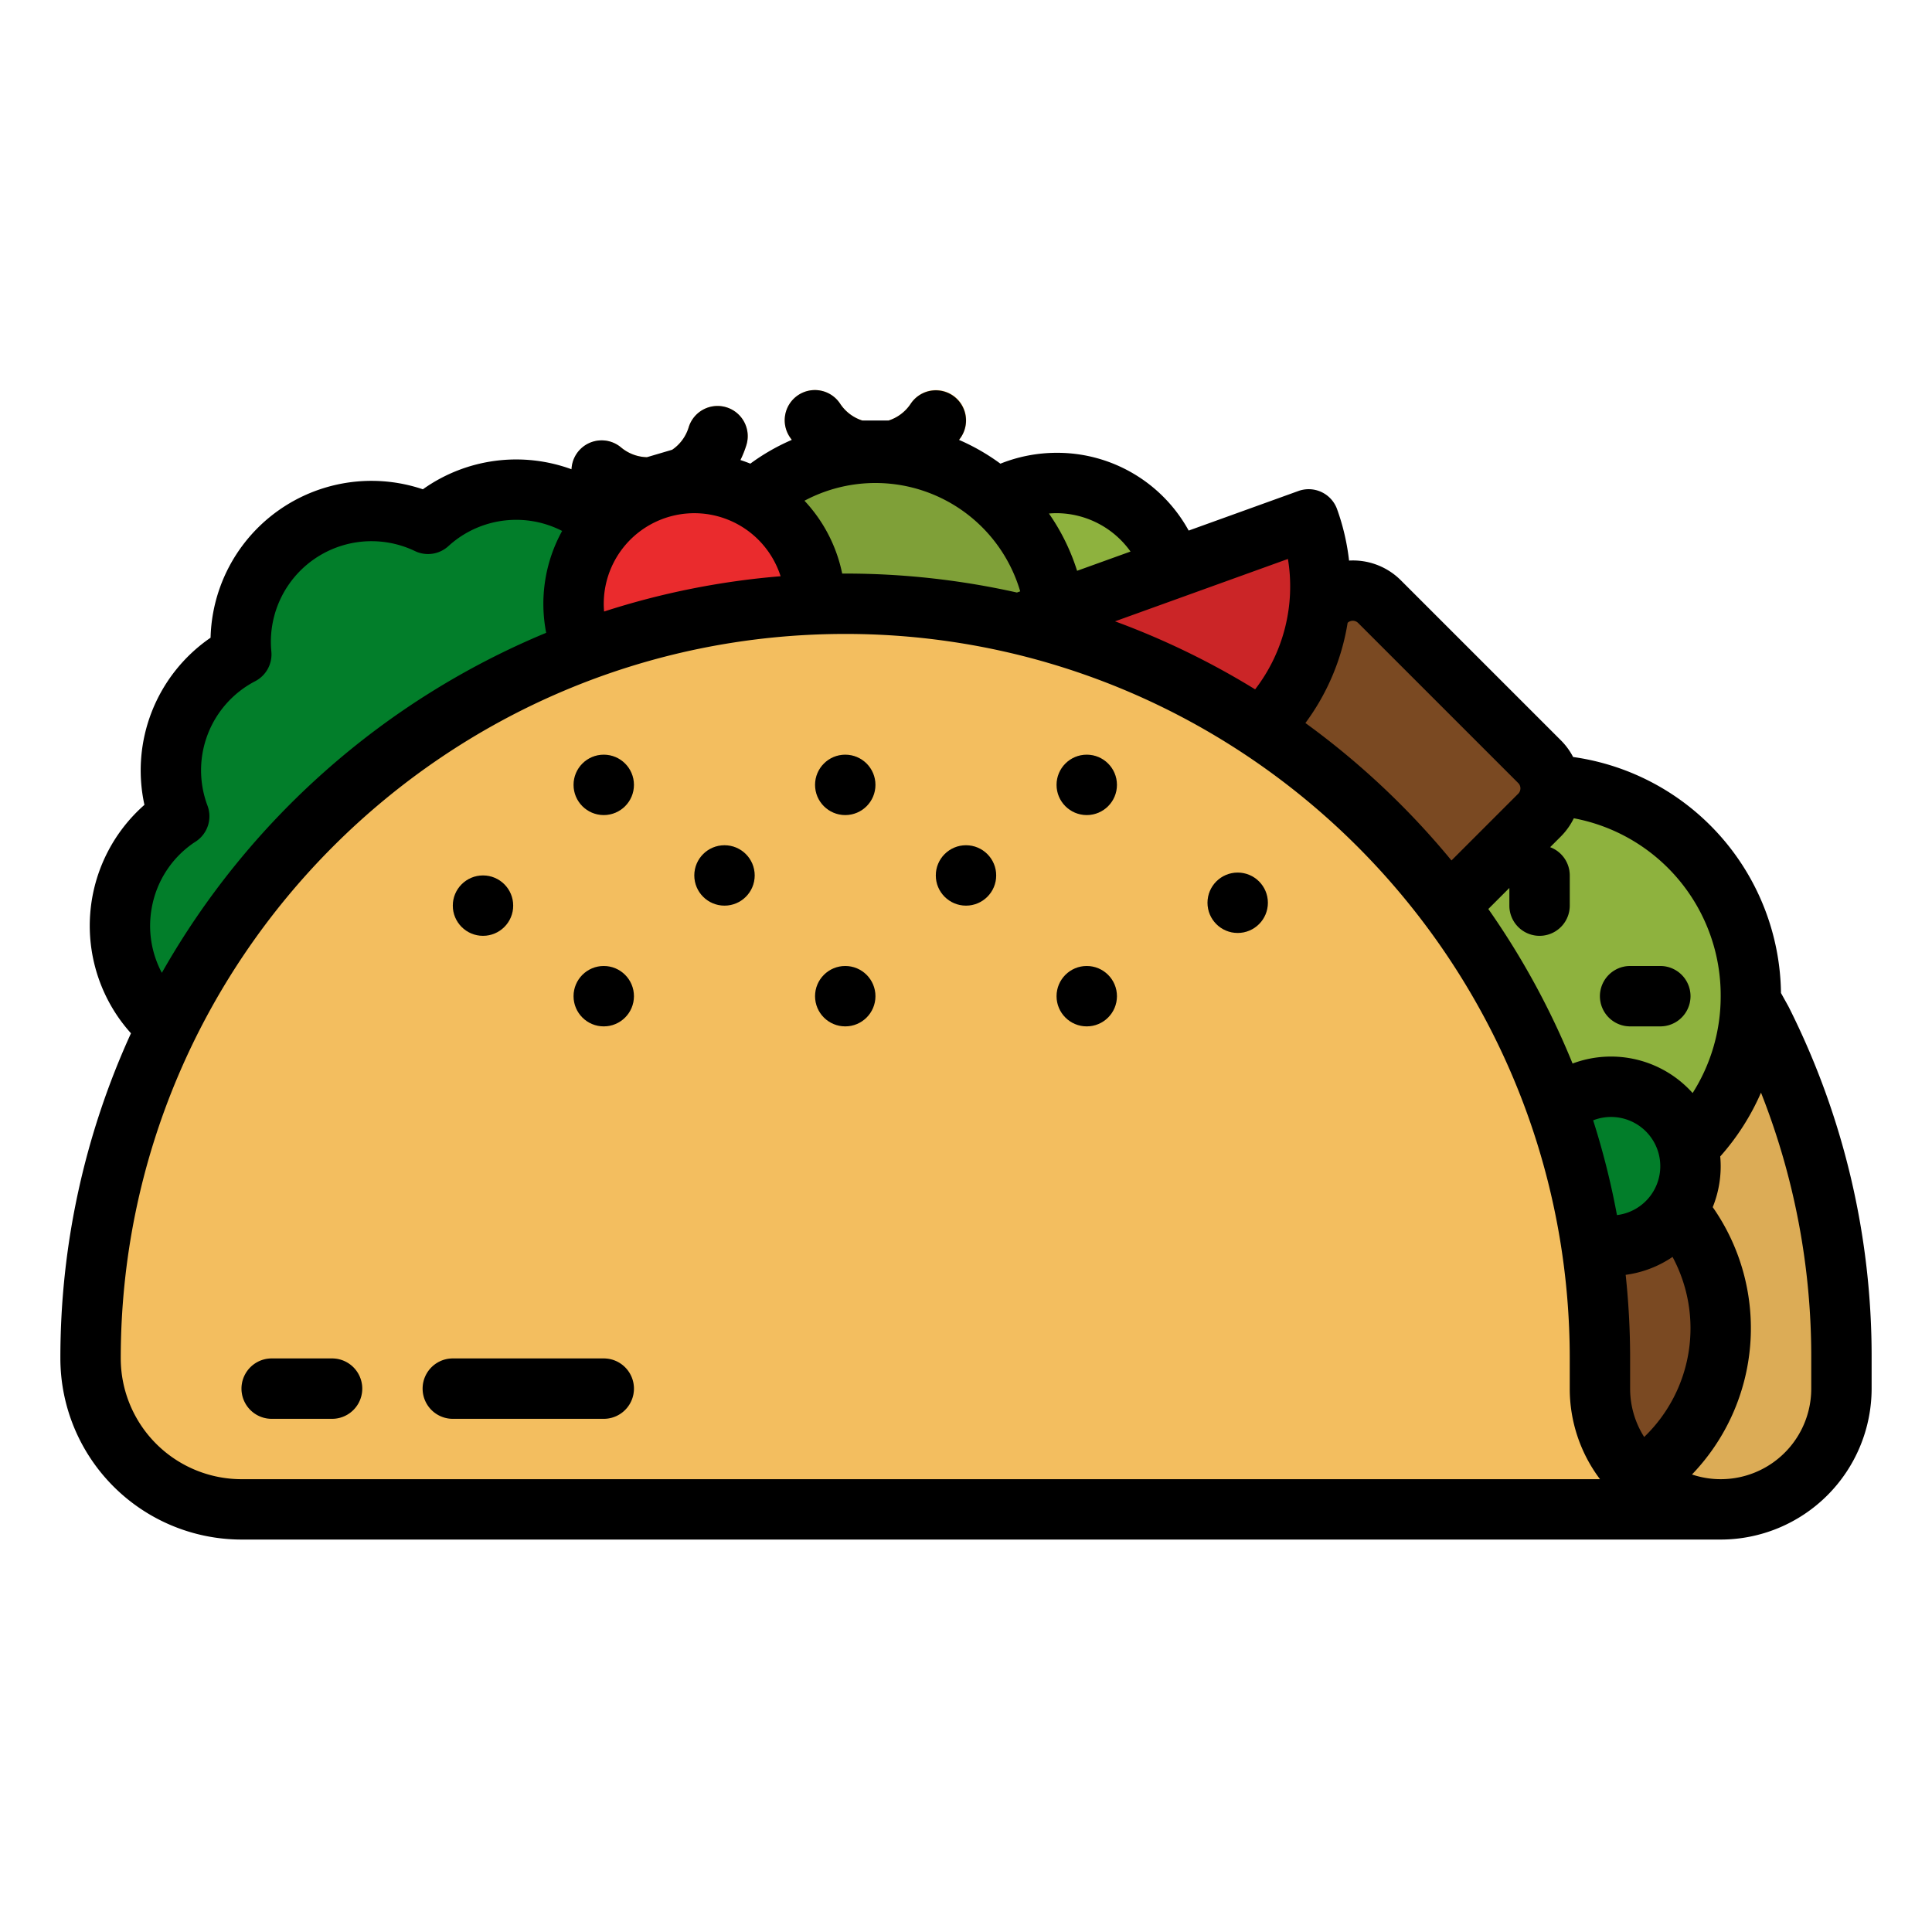 <svg height="512" viewBox="0 0 512 512" width="512" xmlns="http://www.w3.org/2000/svg"><g id="filled_outline" data-name="filled outline"><circle cx="280" cy="160" fill="#8eb23e" r="32"/><path d="m88 400v-40c0-110.457 89.543-200 200-200 110.457 0 200 89.543 200 200v8a32 32 0 0 1 -32 32z" fill="#dcac56"/><circle cx="408" cy="264" fill="#8eb23e" r="56"/><circle cx="408" cy="352" fill="#7a4922" r="48"/><circle cx="426.944" cy="309.056" fill="#027e2a" r="21.056"/><path d="m408 304a8 8 0 0 1 -8-8v-8a8 8 0 0 1 16 0v8a8 8 0 0 1 -8 8z" fill="#7fa038"/><path d="m408 248a8 8 0 0 1 -8-8v-8a8 8 0 0 1 16 0v8a8 8 0 0 1 -8 8z" fill="#7fa038"/><path d="m440 272h-8a8 8 0 0 1 0-16h8a8 8 0 0 1 0 16z" fill="#7fa038"/><rect fill="#7a4922" height="56" rx="10" transform="matrix(.707 .707 -.707 .707 249.223 -200.791)" width="80" x="326.988" y="172.444"/><path d="m346.811 137.642a52.522 52.522 0 1 1 -98.811 35.644z" fill="#cb2527"/><circle cx="232" cy="168" fill="#7fa038" r="48"/><path d="m199.965 194.292a34.667 34.667 0 1 0 -39.725-56.825c-.3.209-.584.429-.874.645a34.611 34.611 0 0 0 -45.935.719 34.661 34.661 0 0 0 -49.484 34.593 34.616 34.616 0 0 0 -16.447 42.895c-.3.2-.607.391-.906.6a34.667 34.667 0 0 0 39.726 56.825z" fill="#027e2a"/><circle cx="184" cy="160" fill="#ea2b2d" r="32"/><path d="m456 400a32 32 0 0 1 -32-32v-8c0-110.457-89.543-200-200-200-110.457 0-200 89.543-200 200a40 40 0 0 0 40 40z" fill="#f3be5f"/><g fill="#dcac56"><circle cx="256" cy="232" r="8"/><circle cx="288" cy="208" r="8"/><circle cx="328" cy="239.243" r="8"/><circle cx="224" cy="208" r="8"/><circle cx="224" cy="264" r="8"/><circle cx="160" cy="264" r="8"/><circle cx="288" cy="264" r="8"/><circle cx="192" cy="232" r="8"/><circle cx="128" cy="240" r="8"/><circle cx="160" cy="208" r="8"/><path d="m88 376h-16a8 8 0 0 1 0-16h16a8 8 0 0 1 0 16z"/><path d="m160 376h-40a8 8 0 0 1 0-16h40a8 8 0 0 1 0 16z"/></g><path d="m232 128a27.174 27.174 0 0 1 -22.656-12.125 8 8 0 1 1 13.312-8.875 11.231 11.231 0 0 0 18.688 0 8 8 0 1 1 13.312 8.875 27.174 27.174 0 0 1 -22.656 12.125z" fill="#ffc864"/><path d="m171.754 137.179a27.171 27.171 0 0 1 -17.442-6.341 8 8 0 0 1 10.26-12.277 11.229 11.229 0 0 0 17.924-5.285 8 8 0 1 1 15.279 4.747 27.255 27.255 0 0 1 -26.021 19.156z" fill="#ffc864"/><path d="m432 272h8a8 8 0 0 0 0-16h-8a8 8 0 0 0 0 16z"/><path d="m64 408h392a40.045 40.045 0 0 0 40-40v-8a205.881 205.881 0 0 0 -21.937-93.073c-.05-.1-.1-.2-.157-.3l-1.926-3.469a63.982 63.982 0 0 0 -55.088-62.545 17.927 17.927 0 0 0 -3.235-4.414l-42.427-42.424a17.938 17.938 0 0 0 -13.715-5.217 60.185 60.185 0 0 0 -3.178-13.63 8 8 0 0 0 -10.24-4.811l-29.085 10.491a39.74 39.74 0 0 0 -35.012-20.608 40.16 40.16 0 0 0 -14.882 2.879 55.971 55.971 0 0 0 -10.963-6.3c.167-.235.341-.464.5-.7a8 8 0 1 0 -13.311-8.879 11.063 11.063 0 0 1 -5.844 4.437h-7a11.063 11.063 0 0 1 -5.844-4.437 8 8 0 1 0 -13.312 8.875c.158.237.33.463.494.694a55.9 55.9 0 0 0 -10.988 6.3c-.864-.347-1.74-.668-2.633-.955a27.212 27.212 0 0 0 1.558-3.892 8 8 0 1 0 -15.279-4.747 11.053 11.053 0 0 1 -4.35 5.909l-6.714 1.98a11.064 11.064 0 0 1 -6.86-2.6 7.99 7.99 0 0 0 -13.114 5.795 42.654 42.654 0 0 0 -39.112 5.109l-.279.2a42.648 42.648 0 0 0 -56.262 39.332l-.283.195a42.651 42.651 0 0 0 -17.246 44.1 42.677 42.677 0 0 0 -6.791 56.491 43.069 43.069 0 0 0 3.224 4.047 206.792 206.792 0 0 0 -18.709 86.167 48.054 48.054 0 0 0 48 48zm371.725-27.182a23.845 23.845 0 0 1 -3.725-12.818v-8a209.518 209.518 0 0 0 -1.181-22.155 28.877 28.877 0 0 0 12.423-4.748 39.952 39.952 0 0 1 -7.517 47.721zm-7.214-58.81a206.185 206.185 0 0 0 -6.311-25.108 13.049 13.049 0 1 1 6.307 25.111zm51.489 37.992v8a23.985 23.985 0 0 1 -31.609 22.756 55.946 55.946 0 0 0 5.5-70.847 28.879 28.879 0 0 0 2.109-10.853c0-.872-.046-1.733-.121-2.585a63.766 63.766 0 0 0 10.805-16.908 190.226 190.226 0 0 1 13.316 70.437zm-24-96a47.708 47.708 0 0 1 -7.438 25.667 29.02 29.02 0 0 0 -31.815-7.819 207.806 207.806 0 0 0 -22.326-40.955l5.579-5.579v4.686a8 8 0 0 0 16 0v-8a8 8 0 0 0 -5.2-7.486l2.857-2.857a17.885 17.885 0 0 0 3.417-4.807 47.72 47.72 0 0 1 38.926 47.15zm-96.084-98.912 42.427 42.427a2 2 0 0 1 0 2.828l-17.688 17.688a209.792 209.792 0 0 0 -38.709-36.425 60.743 60.743 0 0 0 11.188-26.554 2 2 0 0 1 2.782.036zm-27.293 17.6a207.257 207.257 0 0 0 -37.133-18.028l45.825-16.53a44.72 44.72 0 0 1 -8.692 34.556zm-172.531-20.63c-.057-.681-.092-1.367-.092-2.058a24 24 0 0 1 46.865-7.289 206.563 206.563 0 0 0 -46.773 9.347zm63.1-10.048a39.923 39.923 0 0 0 -10-19.311 39.987 39.987 0 0 1 57.172 24.013l-.869.314a207.922 207.922 0 0 0 -45.495-5.026c-.269 0-.535.009-.8.01zm76.4-5.841-14.151 5.1a55.851 55.851 0 0 0 -7.465-15.181c.667-.054 1.339-.092 2.018-.092a24.2 24.2 0 0 1 19.606 10.173zm-259.392 94.511a26.491 26.491 0 0 1 10.98-17.208c.15-.105.3-.2.457-.3l.235-.153a8 8 0 0 0 3.115-9.509 26.615 26.615 0 0 1 12.668-33 8 8 0 0 0 4.256-7.85 26.66 26.66 0 0 1 38.068-26.615 8 8 0 0 0 8.834-1.3 26.99 26.99 0 0 1 2.7-2.171 26.649 26.649 0 0 1 27.457-1.868 39.988 39.988 0 0 0 -4.227 26.994 209.276 209.276 0 0 0 -101.851 90.109 26.459 26.459 0 0 1 -2.692-17.129zm183.8-72.68a191.491 191.491 0 0 1 53.463 7.582c.138.047.279.087.42.126 79.722 23.347 138.117 97.123 138.117 184.292v8a39.792 39.792 0 0 0 8.019 24h-360.019a32.036 32.036 0 0 1 -32-32c0-105.869 86.131-192 192-192z"/><circle cx="256" cy="232" r="8"/><circle cx="288" cy="208" r="8"/><circle cx="328" cy="239.243" r="8"/><circle cx="224" cy="208" r="8"/><circle cx="224" cy="264" r="8"/><circle cx="160" cy="264" r="8"/><circle cx="288" cy="264" r="8"/><circle cx="192" cy="232" r="8"/><circle cx="128" cy="240" r="8"/><circle cx="160" cy="208" r="8"/><path d="m72 376h16a8 8 0 0 0 0-16h-16a8 8 0 0 0 0 16z"/><path d="m120 376h40a8 8 0 0 0 0-16h-40a8 8 0 0 0 0 16z"/></g></svg>